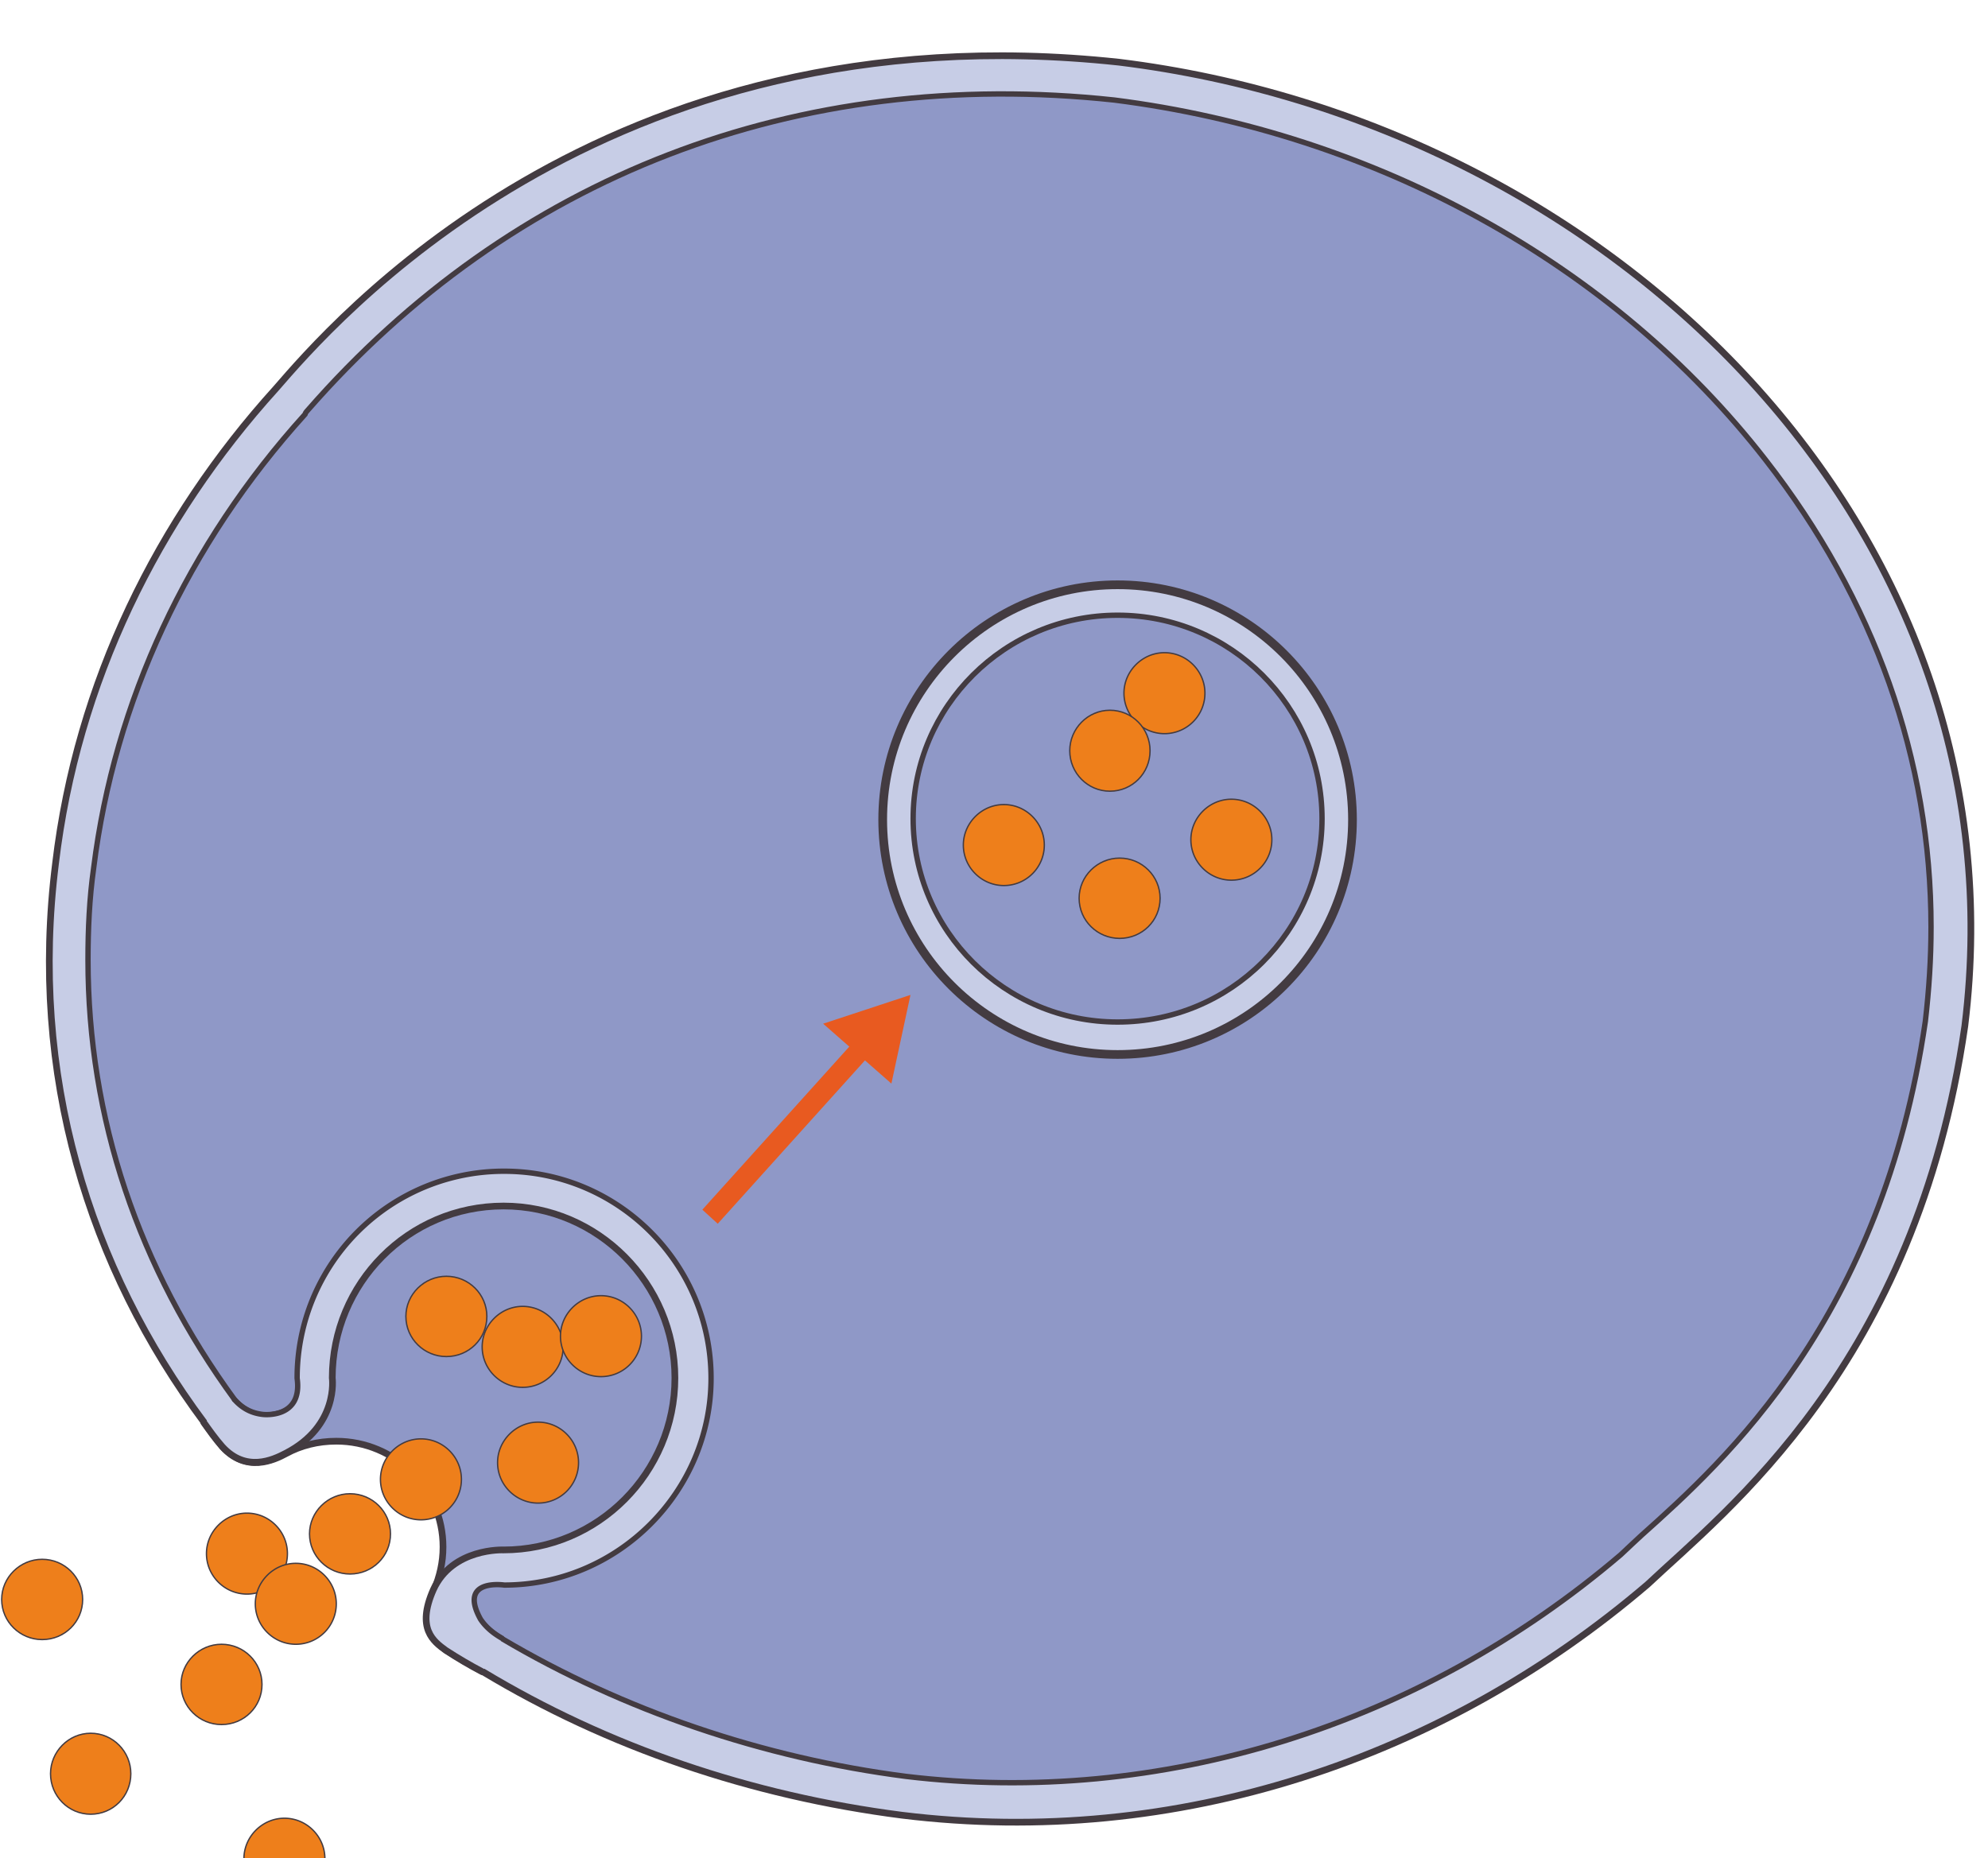 <svg xmlns="http://www.w3.org/2000/svg" version="1.0" viewBox="0 0 237.506 222.047"><defs><clipPath clipPathUnits="userSpaceOnUse" id="a"><path d="M-.48 5.597h237.217v222.185H-.48z"/></clipPath></defs><path clip-path="url(#a)" d="M133.719 7.435C71.796.76 39.336 39.096 32.98 46.412 18.829 62.042 9.194 81.59 6.636 103.177c-3.158 25.145 3.918 48.251 17.79 66.84.679.96 1.358 1.919 2.158 2.878 2.838 3.118 6.116 1.6 7.595.8 1.76-.96 3.798-1.48 5.997-1.48 7.035 0 12.752 5.677 12.752 12.633 0 1.879-.4 3.518-1.08 5.157-2.038 4.597 0 6.116 1.48 7.195 1.479.96 2.838 1.76 4.357 2.559 14.911 8.994 32.02 14.831 50.09 17.15 32.86 4.037 64.76-6.796 89.066-27.584 9.234-8.714 32.06-26.224 37.897-66.72 7.315-59.203-41.815-107.854-101.019-115.17z" fill="#c7cde6" fill-rule="evenodd" fill-opacity="1" stroke="none"/><path d="M28.063 167.299c-11.553-15.79-17.55-33.7-17.55-52.609 0-3.677.16-7.315.68-10.993C13.672 83.87 22.346 65.081 36.458 49.49c0-.16.28-.44.28-.44 24.425-27.983 58.484-41.175 96.381-37.097 31.221 3.957 59.604 19.588 77.793 42.974 13.032 16.71 19.788 35.858 19.788 55.846 0 3.798-.24 7.475-.68 11.273-5.156 35.459-23.865 52.448-33.899 61.403 0 0-2.199 2.039-2.478 2.318-24.026 20.508-55.087 30.142-85.389 26.504-17.07-2.198-33.78-7.875-48.29-16.47-1.36-.8-4.518-2.838-2.999-6.796.4-1.359-4.477.44-4.357-1.079 1.24-12.352-7.595-17.11-16.15-15.35-1.64.28.28-4.878-1.36-4.358-1.478.56-4.357 2.039-7.035-.92z" fill="#8f98c7" fill-rule="evenodd" fill-opacity="1" stroke="none"/><path clip-path="url(#a)" d="M133.719 7.435C71.796.76 39.336 39.096 32.98 46.412 18.829 62.042 9.194 81.59 6.636 103.177c-3.158 25.145 3.918 48.251 17.79 66.84.679.96 1.358 1.919 2.158 2.878 2.838 3.118 6.116 1.6 7.595.8 1.76-.96 3.798-1.48 5.997-1.48 7.035 0 12.752 5.677 12.752 12.633 0 1.879-.4 3.518-1.08 5.157-2.038 4.597 0 6.116 1.48 7.195 1.479.96 2.838 1.76 4.357 2.559 14.911 8.994 32.02 14.831 50.09 17.15 32.86 4.037 64.76-6.796 89.066-27.584 9.234-8.714 32.06-26.224 37.897-66.72 7.315-59.203-41.815-107.854-101.019-115.17" fill="none" stroke="#433b41" stroke-width=".8px" stroke-linecap="round" stroke-linejoin="round" stroke-miterlimit="4" stroke-dasharray="none" stroke-opacity="1"/><path d="M35.099 168.218c-1.48.56-4.358 2.039-7.036-.92-11.553-15.79-17.55-33.699-17.55-52.608 0-3.677.16-7.315.68-10.993C13.672 83.87 22.346 65.081 36.458 49.49c0-.16.28-.44.28-.44 24.425-27.983 58.484-41.175 96.381-37.097 31.221 3.957 59.604 19.588 77.793 42.974 13.032 16.71 19.788 35.858 19.788 55.846 0 3.798-.24 7.475-.68 11.273-5.156 35.459-23.865 52.448-33.899 61.403 0 0-2.199 2.039-2.478 2.318-24.026 20.508-55.087 30.142-85.389 26.504-17.07-2.198-33.78-7.875-48.29-16.47-1.36-.8-4.518-2.838-2.999-6.796" fill="none" stroke="#433b41" stroke-width=".64px" stroke-linecap="round" stroke-linejoin="round" stroke-miterlimit="4" stroke-dasharray="none" stroke-opacity="1"/><path d="M51.809 190.005c-2.04 4.597 0 6.116 1.479 7.195 1.519.96 2.878 1.76 4.357 2.559l2.319-3.918c-.68-.4-1.76-1.079-2.599-2.318-2.718-4.877 2.878-4.078 2.878-4.078 13.592 0 24.706-11.153 24.706-24.745 0-13.712-11.114-24.745-24.706-24.745A24.687 24.687 0 0 0 35.498 164.7c.68 4.917-4.077 4.358-4.077 4.358-1.08-.12-2.319-.56-3.398-1.76l-3.678 2.719c.68.96 1.36 1.879 2.199 2.838 2.838 3.118 6.116 1.64 7.595.84 6.396-3.278 5.597-8.995 5.597-8.995 0-11.273 9.074-20.507 20.507-20.507 11.274 0 20.508 9.234 20.508 20.507 0 11.273-9.234 20.548-20.508 20.548 0 0-6.116-.28-8.434 4.757z" fill="#c7cde6" fill-rule="evenodd" fill-opacity="1" stroke="none"/><path d="M59.964 195.761c-.68-.4-1.76-1.079-2.559-2.278-2.718-4.917 2.838-4.078 2.838-4.078 13.592 0 24.706-11.153 24.706-24.705 0-13.712-11.114-24.745-24.706-24.745A24.687 24.687 0 0 0 35.498 164.7c.68 4.877-4.077 4.318-4.077 4.318-1.08-.12-2.279-.52-3.398-1.76" fill="none" stroke="#433b41" stroke-width=".64px" stroke-linecap="round" stroke-linejoin="round" stroke-miterlimit="4" stroke-dasharray="none" stroke-opacity="1"/><path d="M24.345 169.977c.68.96 1.36 1.919 2.199 2.878 2.838 3.118 6.076 1.6 7.595.8 6.356-3.278 5.557-8.995 5.557-8.995 0-11.273 9.074-20.547 20.468-20.547 11.273 0 20.467 9.274 20.467 20.547 0 11.313-9.194 20.548-20.467 20.548 0 0-6.117-.28-8.395 4.757-2.04 4.637 0 6.156 1.479 7.235 1.479.96 2.838 1.76 4.357 2.559" fill="none" stroke="#433b41" stroke-width=".8px" stroke-linecap="round" stroke-linejoin="round" stroke-miterlimit="4" stroke-dasharray="none" stroke-opacity="1"/><path d="M105.416 97.9c0-15.47 12.592-28.062 28.063-28.062 15.51 0 28.063 12.592 28.063 28.063 0 15.51-12.552 28.063-28.063 28.063-15.47 0-28.063-12.553-28.063-28.063z" fill="#c7cde6" fill-rule="evenodd" fill-opacity="1" stroke="none"/><path d="M109.094 97.82c0-13.391 10.953-24.305 24.425-24.305 13.512 0 24.425 10.914 24.425 24.306 0 13.432-10.913 24.305-24.425 24.305-13.472 0-24.425-10.873-24.425-24.305z" fill="#8f98c7" fill-rule="evenodd" fill-opacity="1" stroke="none"/><path d="M105.456 97.94c0-15.47 12.592-28.062 28.063-28.062 15.51 0 28.063 12.592 28.063 28.063 0 15.51-12.552 28.063-28.063 28.063-15.47 0-28.063-12.553-28.063-28.063" fill="none" stroke="#433b41" stroke-width="1.039px" stroke-linecap="round" stroke-linejoin="round" stroke-miterlimit="4" stroke-dasharray="none" stroke-opacity="1"/><path d="M109.094 97.82c0-13.391 10.953-24.305 24.425-24.305 13.512 0 24.425 10.914 24.425 24.306 0 13.432-10.913 24.305-24.425 24.305-13.472 0-24.425-10.873-24.425-24.305" fill="none" stroke="#433b41" stroke-width=".64px" stroke-linecap="round" stroke-linejoin="round" stroke-miterlimit="4" stroke-dasharray="none" stroke-opacity="1"/><path d="M134.279 82.83c0-2.639 2.198-4.837 4.837-4.837 2.678 0 4.837 2.198 4.837 4.837a4.828 4.828 0 0 1-4.837 4.837c-2.639 0-4.837-2.159-4.837-4.837z" fill="#ee7f1b" fill-rule="evenodd" fill-opacity="1" stroke="none"/><path d="M134.279 82.83c0-2.639 2.198-4.837 4.837-4.837 2.678 0 4.837 2.198 4.837 4.837a4.828 4.828 0 0 1-4.837 4.837c-2.639 0-4.837-2.159-4.837-4.837" fill="none" stroke="#433b41" stroke-width=".16px" stroke-linecap="round" stroke-linejoin="round" stroke-miterlimit="4" stroke-dasharray="none" stroke-opacity="1"/><path d="M104.297 125.644 85.748 146.23l-1.839-1.679 18.549-20.587 1.839 1.679z" fill="#e85a20" fill-rule="evenodd" fill-opacity="1" stroke="none"/><path d="m98.34 122.326 10.434-3.438-2.279 10.594-8.155-7.156z" fill="#e85a20" fill-rule="evenodd" fill-opacity="1" stroke="none"/><path d="M127.803 89.706c0-2.639 2.158-4.837 4.797-4.837 2.678 0 4.797 2.198 4.797 4.837 0 2.678-2.119 4.837-4.797 4.837-2.639 0-4.797-2.159-4.797-4.837z" fill="#ee7f1b" fill-rule="evenodd" fill-opacity="1" stroke="none"/><path d="M127.803 89.706c0-2.639 2.158-4.837 4.797-4.837 2.678 0 4.797 2.198 4.797 4.837 0 2.678-2.119 4.837-4.797 4.837-2.639 0-4.797-2.159-4.797-4.837" fill="none" stroke="#433b41" stroke-width=".16px" stroke-linecap="round" stroke-linejoin="round" stroke-miterlimit="4" stroke-dasharray="none" stroke-opacity="1"/><path d="M128.922 107.335c0-2.638 2.199-4.797 4.837-4.797 2.678 0 4.837 2.159 4.837 4.797 0 2.678-2.159 4.797-4.837 4.797-2.638 0-4.837-2.119-4.837-4.797z" fill="#ee7f1b" fill-rule="evenodd" fill-opacity="1" stroke="none"/><path d="M128.922 107.335c0-2.638 2.199-4.797 4.837-4.797 2.678 0 4.837 2.159 4.837 4.797 0 2.678-2.159 4.797-4.837 4.797-2.638 0-4.837-2.119-4.837-4.797" fill="none" stroke="#433b41" stroke-width=".16px" stroke-linecap="round" stroke-linejoin="round" stroke-miterlimit="4" stroke-dasharray="none" stroke-opacity="1"/><path d="M115.09 100.979c0-2.639 2.199-4.837 4.837-4.837 2.679 0 4.837 2.198 4.837 4.837a4.828 4.828 0 0 1-4.837 4.837c-2.638 0-4.837-2.159-4.837-4.837z" fill="#ee7f1b" fill-rule="evenodd" fill-opacity="1" stroke="none"/><path d="M115.09 100.979c0-2.639 2.199-4.837 4.837-4.837 2.679 0 4.837 2.198 4.837 4.837a4.828 4.828 0 0 1-4.837 4.837c-2.638 0-4.837-2.159-4.837-4.837" fill="none" stroke="#433b41" stroke-width=".16px" stroke-linecap="round" stroke-linejoin="round" stroke-miterlimit="4" stroke-dasharray="none" stroke-opacity="1"/><path d="M142.274 100.34c0-2.64 2.198-4.838 4.837-4.838 2.678 0 4.837 2.199 4.837 4.837a4.828 4.828 0 0 1-4.837 4.837c-2.639 0-4.837-2.158-4.837-4.837z" fill="#ee7f1b" fill-rule="evenodd" fill-opacity="1" stroke="none"/><path d="M142.274 100.34c0-2.64 2.198-4.838 4.837-4.838 2.678 0 4.837 2.199 4.837 4.837a4.828 4.828 0 0 1-4.837 4.837c-2.639 0-4.837-2.158-4.837-4.837" fill="none" stroke="#433b41" stroke-width=".16px" stroke-linecap="round" stroke-linejoin="round" stroke-miterlimit="4" stroke-dasharray="none" stroke-opacity="1"/><path d="M57.605 160.942c0-2.638 2.199-4.837 4.837-4.837 2.679 0 4.837 2.2 4.837 4.837a4.828 4.828 0 0 1-4.837 4.838c-2.638 0-4.837-2.16-4.837-4.838z" fill="#ee7f1b" fill-rule="evenodd" fill-opacity="1" stroke="none"/><path d="M57.605 160.942c0-2.638 2.199-4.837 4.837-4.837 2.679 0 4.837 2.2 4.837 4.837a4.828 4.828 0 0 1-4.837 4.838c-2.638 0-4.837-2.16-4.837-4.838" fill="none" stroke="#433b41" stroke-width=".16px" stroke-linecap="round" stroke-linejoin="round" stroke-miterlimit="4" stroke-dasharray="none" stroke-opacity="1"/><path d="M59.444 174.774c0-2.638 2.199-4.837 4.837-4.837 2.678 0 4.837 2.199 4.837 4.837a4.828 4.828 0 0 1-4.837 4.837c-2.638 0-4.837-2.159-4.837-4.837z" fill="#ee7f1b" fill-rule="evenodd" fill-opacity="1" stroke="none"/><path d="M59.444 174.774c0-2.638 2.199-4.837 4.837-4.837 2.678 0 4.837 2.199 4.837 4.837a4.828 4.828 0 0 1-4.837 4.837c-2.638 0-4.837-2.159-4.837-4.837" fill="none" stroke="#433b41" stroke-width=".16px" stroke-linecap="round" stroke-linejoin="round" stroke-miterlimit="4" stroke-dasharray="none" stroke-opacity="1"/><path d="M.2 191.124c0-2.638 2.199-4.797 4.837-4.797 2.678 0 4.837 2.159 4.837 4.797 0 2.679-2.159 4.797-4.837 4.797-2.638 0-4.837-2.118-4.837-4.797z" fill="#ee7f1b" fill-rule="evenodd" fill-opacity="1" stroke="none"/><path d="M.2 191.124c0-2.638 2.199-4.797 4.837-4.797 2.678 0 4.837 2.159 4.837 4.797 0 2.679-2.159 4.797-4.837 4.797-2.638 0-4.837-2.118-4.837-4.797" fill="none" stroke="#433b41" stroke-width=".16px" stroke-linecap="round" stroke-linejoin="round" stroke-miterlimit="4" stroke-dasharray="none" stroke-opacity="1"/><path d="M29.142 222.105c0-2.638 2.199-4.837 4.837-4.837 2.679 0 4.837 2.199 4.837 4.837a4.828 4.828 0 0 1-4.837 4.837c-2.638 0-4.837-2.158-4.837-4.837z" fill="#ee7f1b" fill-rule="evenodd" fill-opacity="1" stroke="none"/><path d="M29.142 222.105c0-2.638 2.199-4.837 4.837-4.837 2.679 0 4.837 2.199 4.837 4.837a4.828 4.828 0 0 1-4.837 4.837c-2.638 0-4.837-2.158-4.837-4.837" fill="none" stroke="#433b41" stroke-width=".16px" stroke-linecap="round" stroke-linejoin="round" stroke-miterlimit="4" stroke-dasharray="none" stroke-opacity="1"/><path d="M6.036 211.952c0-2.639 2.159-4.838 4.797-4.838 2.679 0 4.798 2.2 4.798 4.838 0 2.678-2.12 4.837-4.798 4.837-2.638 0-4.797-2.16-4.797-4.837z" fill="#ee7f1b" fill-rule="evenodd" fill-opacity="1" stroke="none"/><path d="M6.036 211.952c0-2.639 2.159-4.838 4.797-4.838 2.679 0 4.798 2.2 4.798 4.838 0 2.678-2.12 4.837-4.798 4.837-2.638 0-4.797-2.16-4.797-4.837" fill="none" stroke="#433b41" stroke-width=".16px" stroke-linecap="round" stroke-linejoin="round" stroke-miterlimit="4" stroke-dasharray="none" stroke-opacity="1"/><path d="M36.978 183.289c0-2.638 2.198-4.797 4.837-4.797 2.678 0 4.837 2.159 4.837 4.797 0 2.678-2.159 4.797-4.837 4.797-2.639 0-4.837-2.119-4.837-4.797z" fill="#ee7f1b" fill-rule="evenodd" fill-opacity="1" stroke="none"/><path d="M36.978 183.289c0-2.638 2.198-4.797 4.837-4.797 2.678 0 4.837 2.159 4.837 4.797 0 2.678-2.159 4.797-4.837 4.797-2.639 0-4.837-2.119-4.837-4.797" fill="none" stroke="#433b41" stroke-width=".16px" stroke-linecap="round" stroke-linejoin="round" stroke-miterlimit="4" stroke-dasharray="none" stroke-opacity="1"/><path d="M45.452 176.773c0-2.639 2.2-4.837 4.838-4.837 2.678 0 4.837 2.198 4.837 4.837a4.828 4.828 0 0 1-4.837 4.837c-2.639 0-4.838-2.159-4.838-4.837z" fill="#ee7f1b" fill-rule="evenodd" fill-opacity="1" stroke="none"/><path d="M45.452 176.773c0-2.639 2.2-4.837 4.838-4.837 2.678 0 4.837 2.198 4.837 4.837a4.828 4.828 0 0 1-4.837 4.837c-2.639 0-4.838-2.159-4.838-4.837" fill="none" stroke="#433b41" stroke-width=".16px" stroke-linecap="round" stroke-linejoin="round" stroke-miterlimit="4" stroke-dasharray="none" stroke-opacity="1"/><path d="M48.49 157.305c0-2.639 2.2-4.797 4.838-4.797 2.678 0 4.837 2.158 4.837 4.797 0 2.678-2.159 4.797-4.837 4.797-2.639 0-4.837-2.119-4.837-4.797z" fill="#ee7f1b" fill-rule="evenodd" fill-opacity="1" stroke="none"/><path d="M48.49 157.305c0-2.639 2.2-4.797 4.838-4.797 2.678 0 4.837 2.158 4.837 4.797 0 2.678-2.159 4.797-4.837 4.797-2.639 0-4.837-2.119-4.837-4.797" fill="none" stroke="#433b41" stroke-width=".16px" stroke-linecap="round" stroke-linejoin="round" stroke-miterlimit="4" stroke-dasharray="none" stroke-opacity="1"/><path d="M21.627 201.278c0-2.638 2.199-4.797 4.837-4.797 2.678 0 4.837 2.159 4.837 4.797 0 2.678-2.159 4.797-4.837 4.797-2.638 0-4.837-2.119-4.837-4.797z" fill="#ee7f1b" fill-rule="evenodd" fill-opacity="1" stroke="none"/><path d="M21.627 201.278c0-2.638 2.199-4.797 4.837-4.797 2.678 0 4.837 2.159 4.837 4.797 0 2.678-2.159 4.797-4.837 4.797-2.638 0-4.837-2.119-4.837-4.797" fill="none" stroke="#433b41" stroke-width=".16px" stroke-linecap="round" stroke-linejoin="round" stroke-miterlimit="4" stroke-dasharray="none" stroke-opacity="1"/><path d="M24.665 185.647c0-2.638 2.199-4.837 4.837-4.837 2.678 0 4.837 2.2 4.837 4.837a4.828 4.828 0 0 1-4.837 4.838c-2.638 0-4.837-2.16-4.837-4.838z" fill="#ee7f1b" fill-rule="evenodd" fill-opacity="1" stroke="none"/><path d="M24.665 185.647c0-2.638 2.199-4.837 4.837-4.837 2.678 0 4.837 2.2 4.837 4.837a4.828 4.828 0 0 1-4.837 4.838c-2.638 0-4.837-2.16-4.837-4.838" fill="none" stroke="#433b41" stroke-width=".16px" stroke-linecap="round" stroke-linejoin="round" stroke-miterlimit="4" stroke-dasharray="none" stroke-opacity="1"/><path d="M66.96 159.663c0-2.638 2.198-4.837 4.836-4.837 2.679 0 4.838 2.199 4.838 4.837a4.828 4.828 0 0 1-4.838 4.837c-2.638 0-4.837-2.158-4.837-4.837z" fill="#ee7f1b" fill-rule="evenodd" fill-opacity="1" stroke="none"/><path d="M66.96 159.663c0-2.638 2.198-4.837 4.836-4.837 2.679 0 4.838 2.199 4.838 4.837a4.828 4.828 0 0 1-4.838 4.837c-2.638 0-4.837-2.158-4.837-4.837" fill="none" stroke="#433b41" stroke-width=".16px" stroke-linecap="round" stroke-linejoin="round" stroke-miterlimit="4" stroke-dasharray="none" stroke-opacity="1"/><path d="M30.502 191.644c0-2.639 2.198-4.837 4.837-4.837 2.678 0 4.837 2.198 4.837 4.837a4.828 4.828 0 0 1-4.837 4.837c-2.639 0-4.837-2.159-4.837-4.837z" fill="#ee7f1b" fill-rule="evenodd" fill-opacity="1" stroke="none"/><path d="M30.502 191.644c0-2.639 2.198-4.837 4.837-4.837 2.678 0 4.837 2.198 4.837 4.837a4.828 4.828 0 0 1-4.837 4.837c-2.639 0-4.837-2.159-4.837-4.837" fill="none" stroke="#433b41" stroke-width=".16px" stroke-linecap="round" stroke-linejoin="round" stroke-miterlimit="4" stroke-dasharray="none" stroke-opacity="1"/></svg>